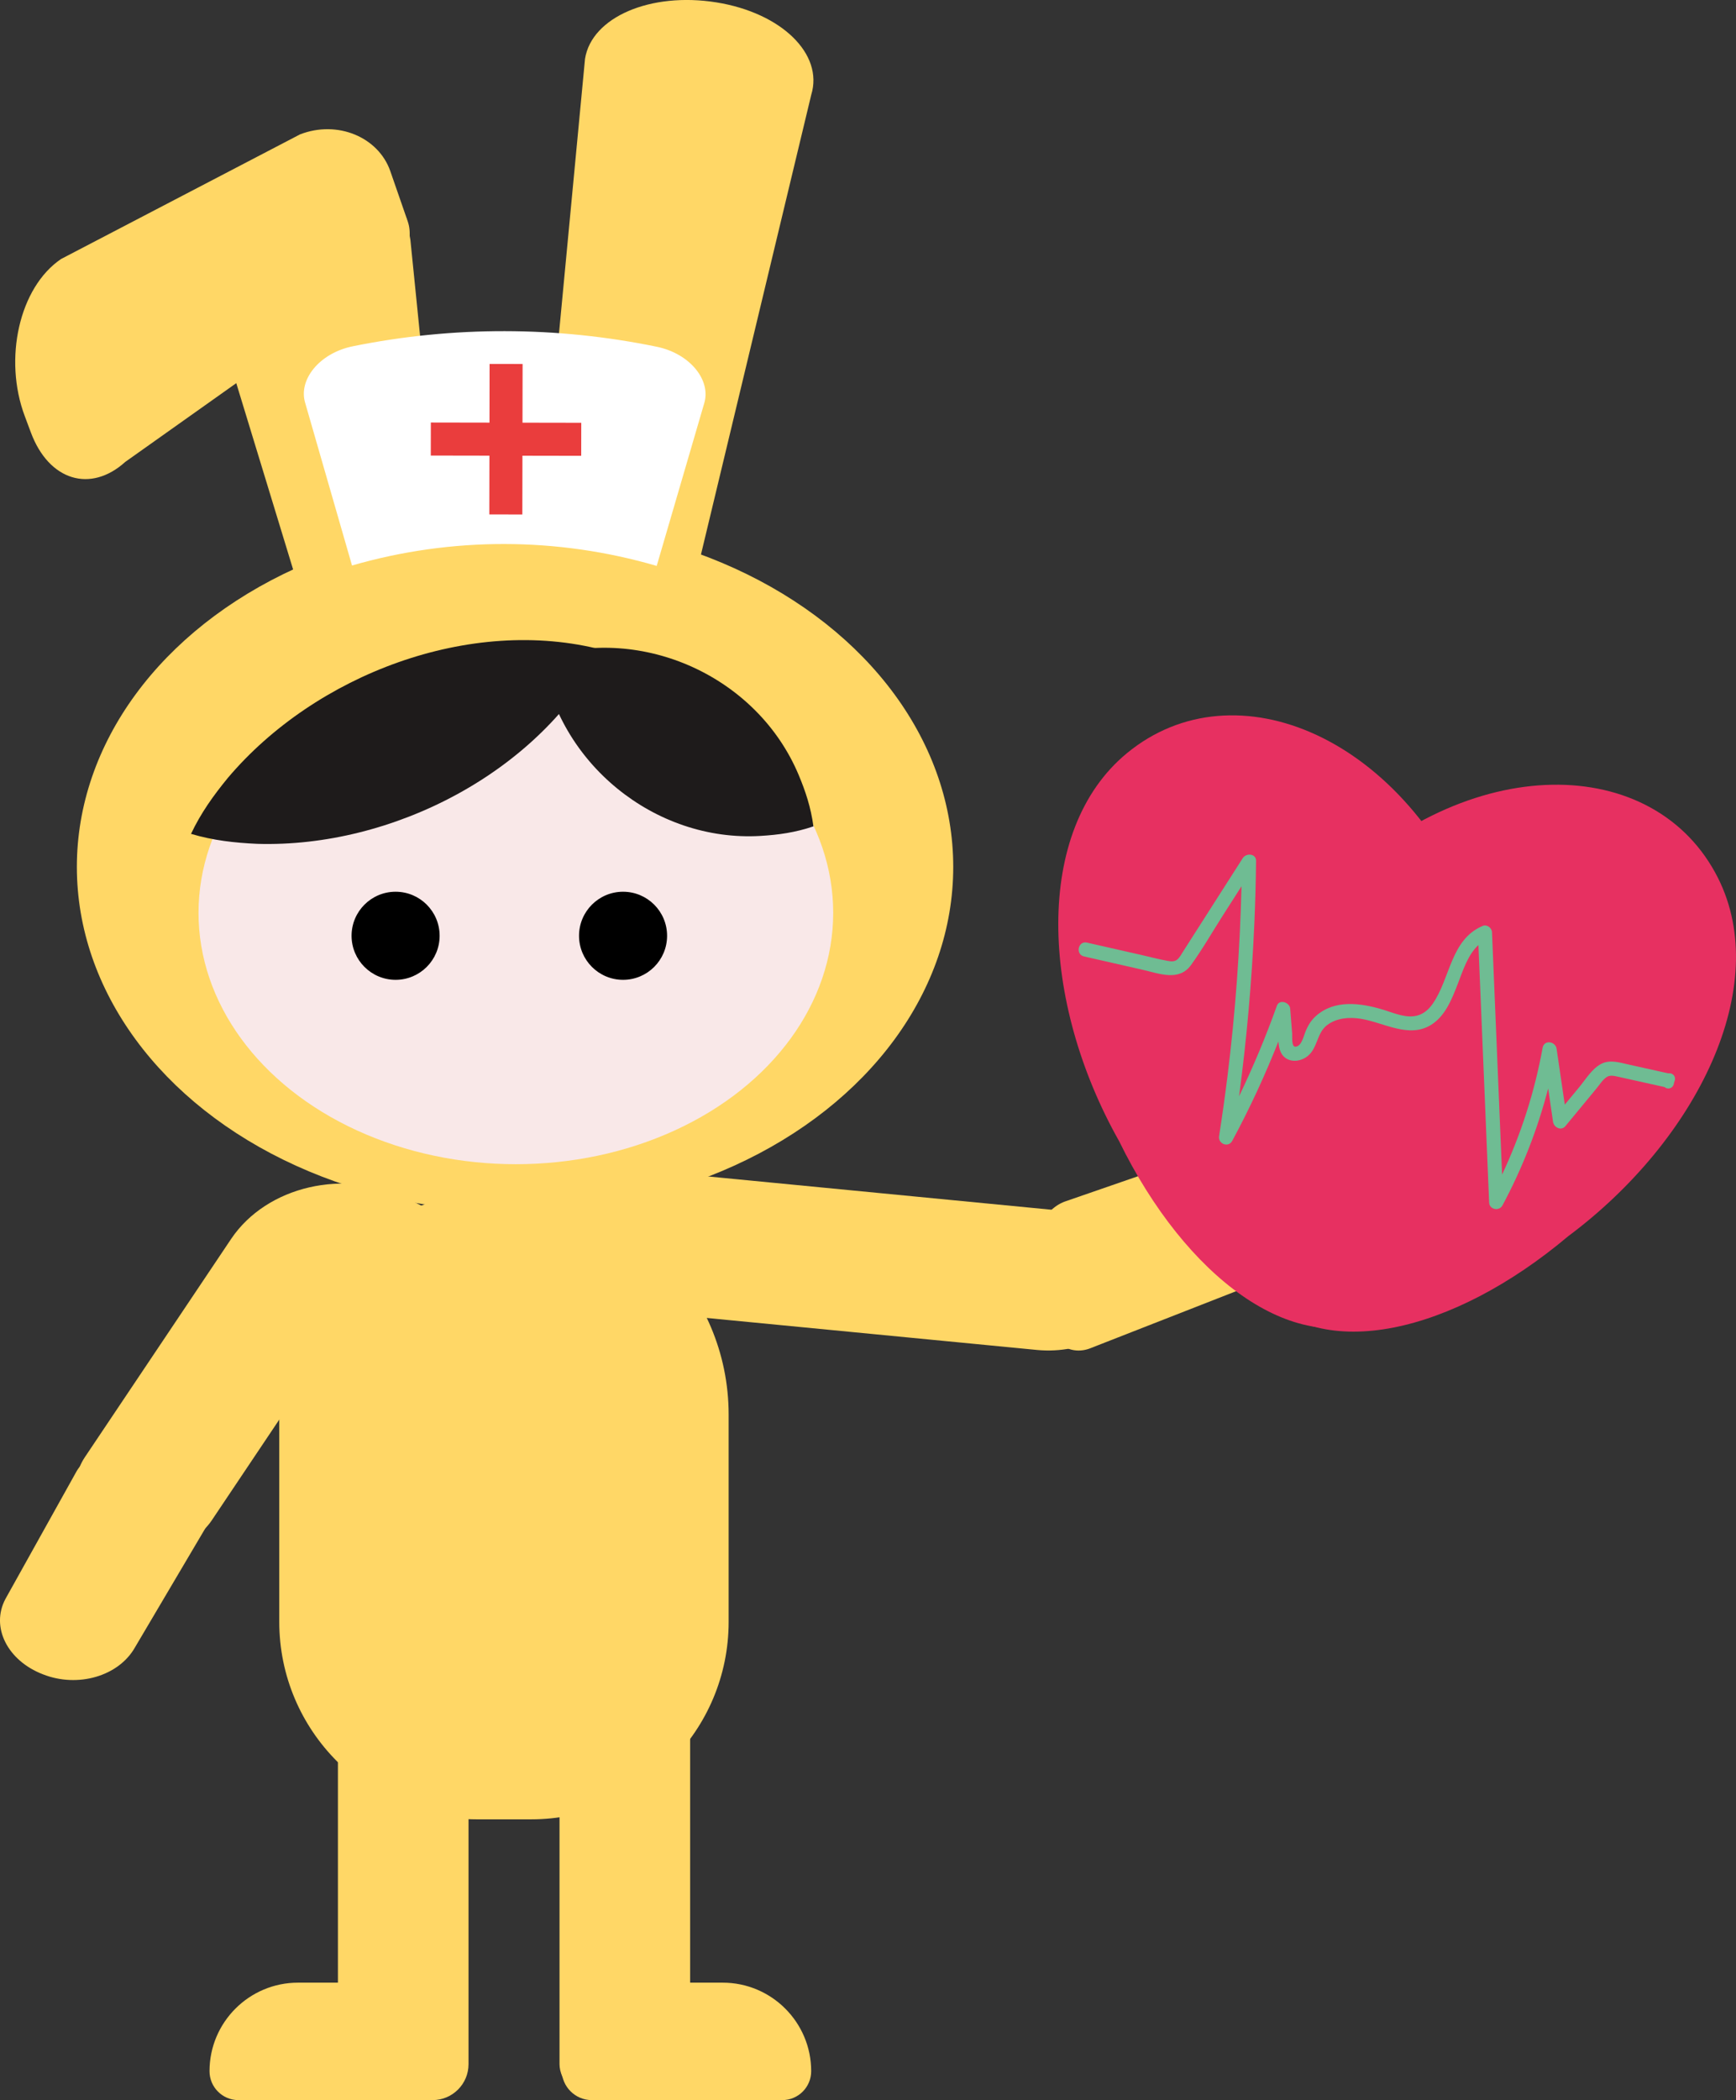 <?xml version="1.0" encoding="UTF-8"?>
<svg id="b" data-name="圖層 2" xmlns="http://www.w3.org/2000/svg" viewBox="0 0 473.19 572.21">
  <rect x="0" y="0" width="473.19" height="572.21" fill="#333333" stroke="none"/>
  <defs>
    <style>
      .d {
        fill: #e73061;
      }

      .e {
        fill: #fff;
      }

      .f {
        fill: #ea3d3d;
      }

      .g {
        fill: #f9e8e8;
      }

      .h {
        fill: #6fbc93;
      }

      .i {
        fill: #1e1b1b;
      }

      .j {
        fill: #ffd766;
      }
    </style>
  </defs>
  <g id="c" data-name="圖層 61">
    <path class="j" d="M137.36,324.21h0c33.8,0,61.25,27.45,61.25,61.25v56.42c0,29.71-24.12,53.83-53.83,53.83h-14.83c-29.71,0-53.83-24.12-53.83-53.83v-56.42c0-33.8,27.45-61.25,61.25-61.25Z"/>
    <ellipse class="j" cx="140.39" cy="236.21" rx="119.44" ry="94"/>
    <path class="j" d="M110.84,59.48l1.02,5.86,8.92,88.33c.28,11.83-7.27,23.01-16.48,24.97h0c-10.15,2.21-20.4-6.81-23.39-20.15l-27.83-91.19,5.37-.74"/>
    <path class="j" d="M8.41,117.82l-1.67-4.47c-5.82-15.5-1.54-35.03,9.91-42.78l65.14-33.96c10.23-3.95,21.34.76,24.58,9.97l4.77,13.74c2.01,5.85-1.83,13.32-8.47,16.94l-68.52,48.59c-9.41,8.51-20.81,5.2-25.74-8.03Z"/>
    <path class="j" d="M167.19,169.47h0c-11.35-1.5-20.4-12.23-20.01-23.93l12.28-129.5c1.8-11.4,17.92-18.27,35.81-15.39h0c17.77,2.85,29.25,14.1,25.86,25.16l-30.17,125.72c-1.99,11.36-12.53,19.41-23.76,17.93Z"/>
    <ellipse class="g" cx="140.61" cy="248.71" rx="86.5" ry="68.5"/>
    <path class="j" d="M135.33,353.55l147.34,14.27c12.62,1.22,25-5.27,27.65-14.51l1.18-4.09c2.65-9.24-5.42-17.71-18.04-18.94l-102.28-9.91c-24.88-2.41-49.29,10.4-54.53,28.61l-1.31,4.57Z"/>
    <path class="j" d="M352.39,326.65h0c1.93,10.24-4.09,21.04-13.39,24.35l-41.48,16.23c-5.54,2.36-11.07-1.05-12.36-7.69l-3-15.37c-1.37-7.01,2.19-14.55,7.99-16.75l41.6-14.39c9.41-2.93,18.67,3.27,20.63,13.63Z"/>
    <path class="j" d="M115.11,328.64l-57.38,85.59c-4.91,7.33-15.8,9.84-24.31,5.61l-3.77-1.88c-8.51-4.23-11.43-13.61-6.51-20.94l39.84-59.42c9.69-14.45,31.15-19.41,47.93-11.06l4.21,2.09Z"/>
    <path class="j" d="M11.71,456.2h0c9.51,3.75,20.65.51,25.08-7.34l21.2-35.87c3.02-4.91.51-10.61-5.66-12.69l-14.31-4.7c-6.54-2.09-14.24.28-17.13,5.25L1.47,435.68c-4.07,7.68.6,16.82,10.24,20.52Z"/>
    <rect class="j" x="92.11" y="458.21" width="35.6" height="114" rx="9.79" ry="9.79"/>
    <path class="j" d="M81.23,540.21h43.88v23.8c0,4.52-3.67,8.2-8.2,8.2h-51.92c-4.35,0-7.88-3.53-7.88-7.88h0c0-13.31,10.81-24.12,24.12-24.12Z"/>
    <rect class="j" x="152.52" y="458.21" width="35.6" height="114" rx="9.79" ry="9.79" transform="translate(340.63 1030.42) rotate(180)"/>
    <path class="j" d="M160.99,540.21h51.92c4.52,0,8.2,3.67,8.2,8.2v23.8h-43.88c-13.31,0-24.12-10.81-24.12-24.12h0c0-4.35,3.53-7.88,7.88-7.88Z" transform="translate(374.22 1112.42) rotate(-180)"/>
    <g>
      <circle cx="107.83" cy="254.97" r="12"/>
      <circle cx="169.83" cy="254.97" r="12"/>
    </g>
    <path class="i" d="M164.37,177.12c-17.13,33.25-57.46,53.91-94.26,52.8-6.08-.28-11.93-.9-18.04-2.72,2.72-5.76,6.17-10.53,10.03-15.24,23.77-28.11,66.09-44.32,102.27-34.84h0Z"/>
    <path class="i" d="M147.72,179.16c27.56-8.92,58.69,5.24,69.94,31.9,1.9,4.51,3.36,8.91,4.06,14.1-4.96,1.68-9.56,2.31-14.44,2.6-28.88,1.71-55.36-19.94-59.56-48.6h0Z"/>
    <g>
      <path class="d" d="M361.96,242.95c-32.85,38.16-38.11,87.97-18.81,109.44,17.07,18.95,52.6,11.12,84.29-15.55,35.24-26.27,55.68-68.04,40.87-97.57-17.15-34.17-68.15-34.92-106.35,3.68Z"/>
      <path class="d" d="M402.94,251.61c14.6,48.19-.74,95.87-27.08,107.69-23.28,10.42-52.6-11.12-70.79-48.32-21.6-38.28-23.39-84.75,2.1-105.76,29.51-24.31,76.45-4.36,95.77,46.39Z"/>
    </g>
    <g>
      <path class="h" d="M455.43,292.61c-.87-.19-1.74-.39-2.61-.58-2.97-.66-5.93-1.32-8.9-1.98-2.41-.54-5.04-1.4-7.39-.22-2.55,1.27-4.33,4.28-6.1,6.42-1.3,1.58-2.61,3.15-3.91,4.73-.74-5.07-1.49-10.15-2.23-15.22-.3-2.03-3.39-2.55-3.81-.28-2.17,11.97-5.89,23.57-11.05,34.55-.92-22.01-1.83-44.03-2.75-66.04-.05-1.17-1.38-2.19-2.53-1.71-8.79,3.7-8.81,14.34-13.66,21.25-1,1.43-2.31,2.62-4.01,3.13-3.1.93-6.53-.66-9.47-1.55-6.06-1.83-13.25-2.87-18.38,1.77-1.4,1.27-2.27,2.82-2.93,4.57-.42,1.11-1.02,3.67-2.59,3.74-1.15.05-.84-2.77-.9-3.56-.18-2.27-.36-4.54-.54-6.81-.14-1.73-2.96-2.67-3.63-.77-3,8.39-6.44,16.61-10.3,24.63,2.09-15.68,3.48-31.44,4.17-47.24.24-5.61.4-11.23.46-16.85.03-2.08-2.71-2.22-3.63-.77-5.4,8.44-10.79,16.88-16.19,25.33-.48.76-.99,1.76-1.71,2.33-.76.59-1.67.49-2.56.33-2.42-.43-4.81-1.08-7.21-1.62-4.93-1.12-9.86-2.24-14.8-3.36-2.42-.55-3.21,3.22-.8,3.77,5.31,1.21,10.62,2.41,15.93,3.62,4.51,1.02,9.92,3.27,13.21-1.24,3.1-4.26,5.75-8.92,8.59-13.36,1.73-2.71,3.47-5.43,5.2-8.14-.42,17.27-1.69,34.52-3.81,51.67-.68,5.48-1.45,10.95-2.3,16.41-.33,2.11,2.53,3.25,3.59,1.28,4.73-8.77,8.92-17.81,12.58-27.07.08,1,.22,1.99.62,2.86,1.34,3,5.07,2.97,7.37,1.11,2.74-2.22,2.45-6.32,5.32-8.46,2.59-1.94,6.01-2.19,9.11-1.7,6.27.99,13.2,5.49,19.3,1.6,3.84-2.45,5.6-7.07,7.18-11.12,1.34-3.44,2.71-7.92,5.62-10.56.97,23.39,1.95,46.78,2.92,70.17.08,1.93,2.75,2.41,3.63.77,5.41-10.09,9.6-20.81,12.46-31.88.44,3.04.89,6.07,1.33,9.11.22,1.52,2.21,2.55,3.35,1.18,1.89-2.28,3.77-4.57,5.66-6.85.94-1.14,1.89-2.28,2.83-3.43.82-.99,1.63-2.3,2.7-3.05.99-.7,2.15-.36,3.25-.13,1.44.31,2.87.64,4.31.96,2.97.66,5.93,1.32,8.9,1.98.1.02.21.05.31.07l.8-3.77Z"/>
      <path class="h" d="M453.62,293.53c-.14.37-.25.76-.32,1.15-.06.2-.07.4-.03.6,0,.2.07.39.18.56.09.17.22.32.39.42.14.13.31.22.51.27l.4.05c.27,0,.52-.07.76-.2l.3-.23c.19-.19.31-.41.39-.66.07-.39.18-.78.32-1.15.06-.2.07-.4.03-.6,0-.2-.07-.39-.18-.56-.09-.17-.22-.32-.39-.42-.14-.13-.31-.22-.51-.27l-.4-.05c-.27,0-.52.07-.76.2l-.3.23c-.19.19-.31.41-.39.66h0Z"/>
    </g>
    <g>
      <path class="e" d="M178.99,154.19c-27.1-7.91-55.9-7.95-83.04-.11-4.26-14.77-8.52-29.54-12.77-44.32-1.91-6.27,3.86-13.57,13.04-15.42,27.32-5.53,55.47-5.48,82.76.13,9.17,1.88,14.9,9.19,12.96,15.45-4.32,14.75-8.64,29.51-12.94,44.27Z"/>
      <g>
        <rect class="f" x="133.42" y="99.16" width="9" height="41" transform="translate(.2 -.23) rotate(.1)"/>
        <rect class="f" x="133.42" y="99.16" width="9" height="41" transform="translate(18.03 257.37) rotate(-89.9)"/>
      </g>
    </g>
  </g>
</svg>
